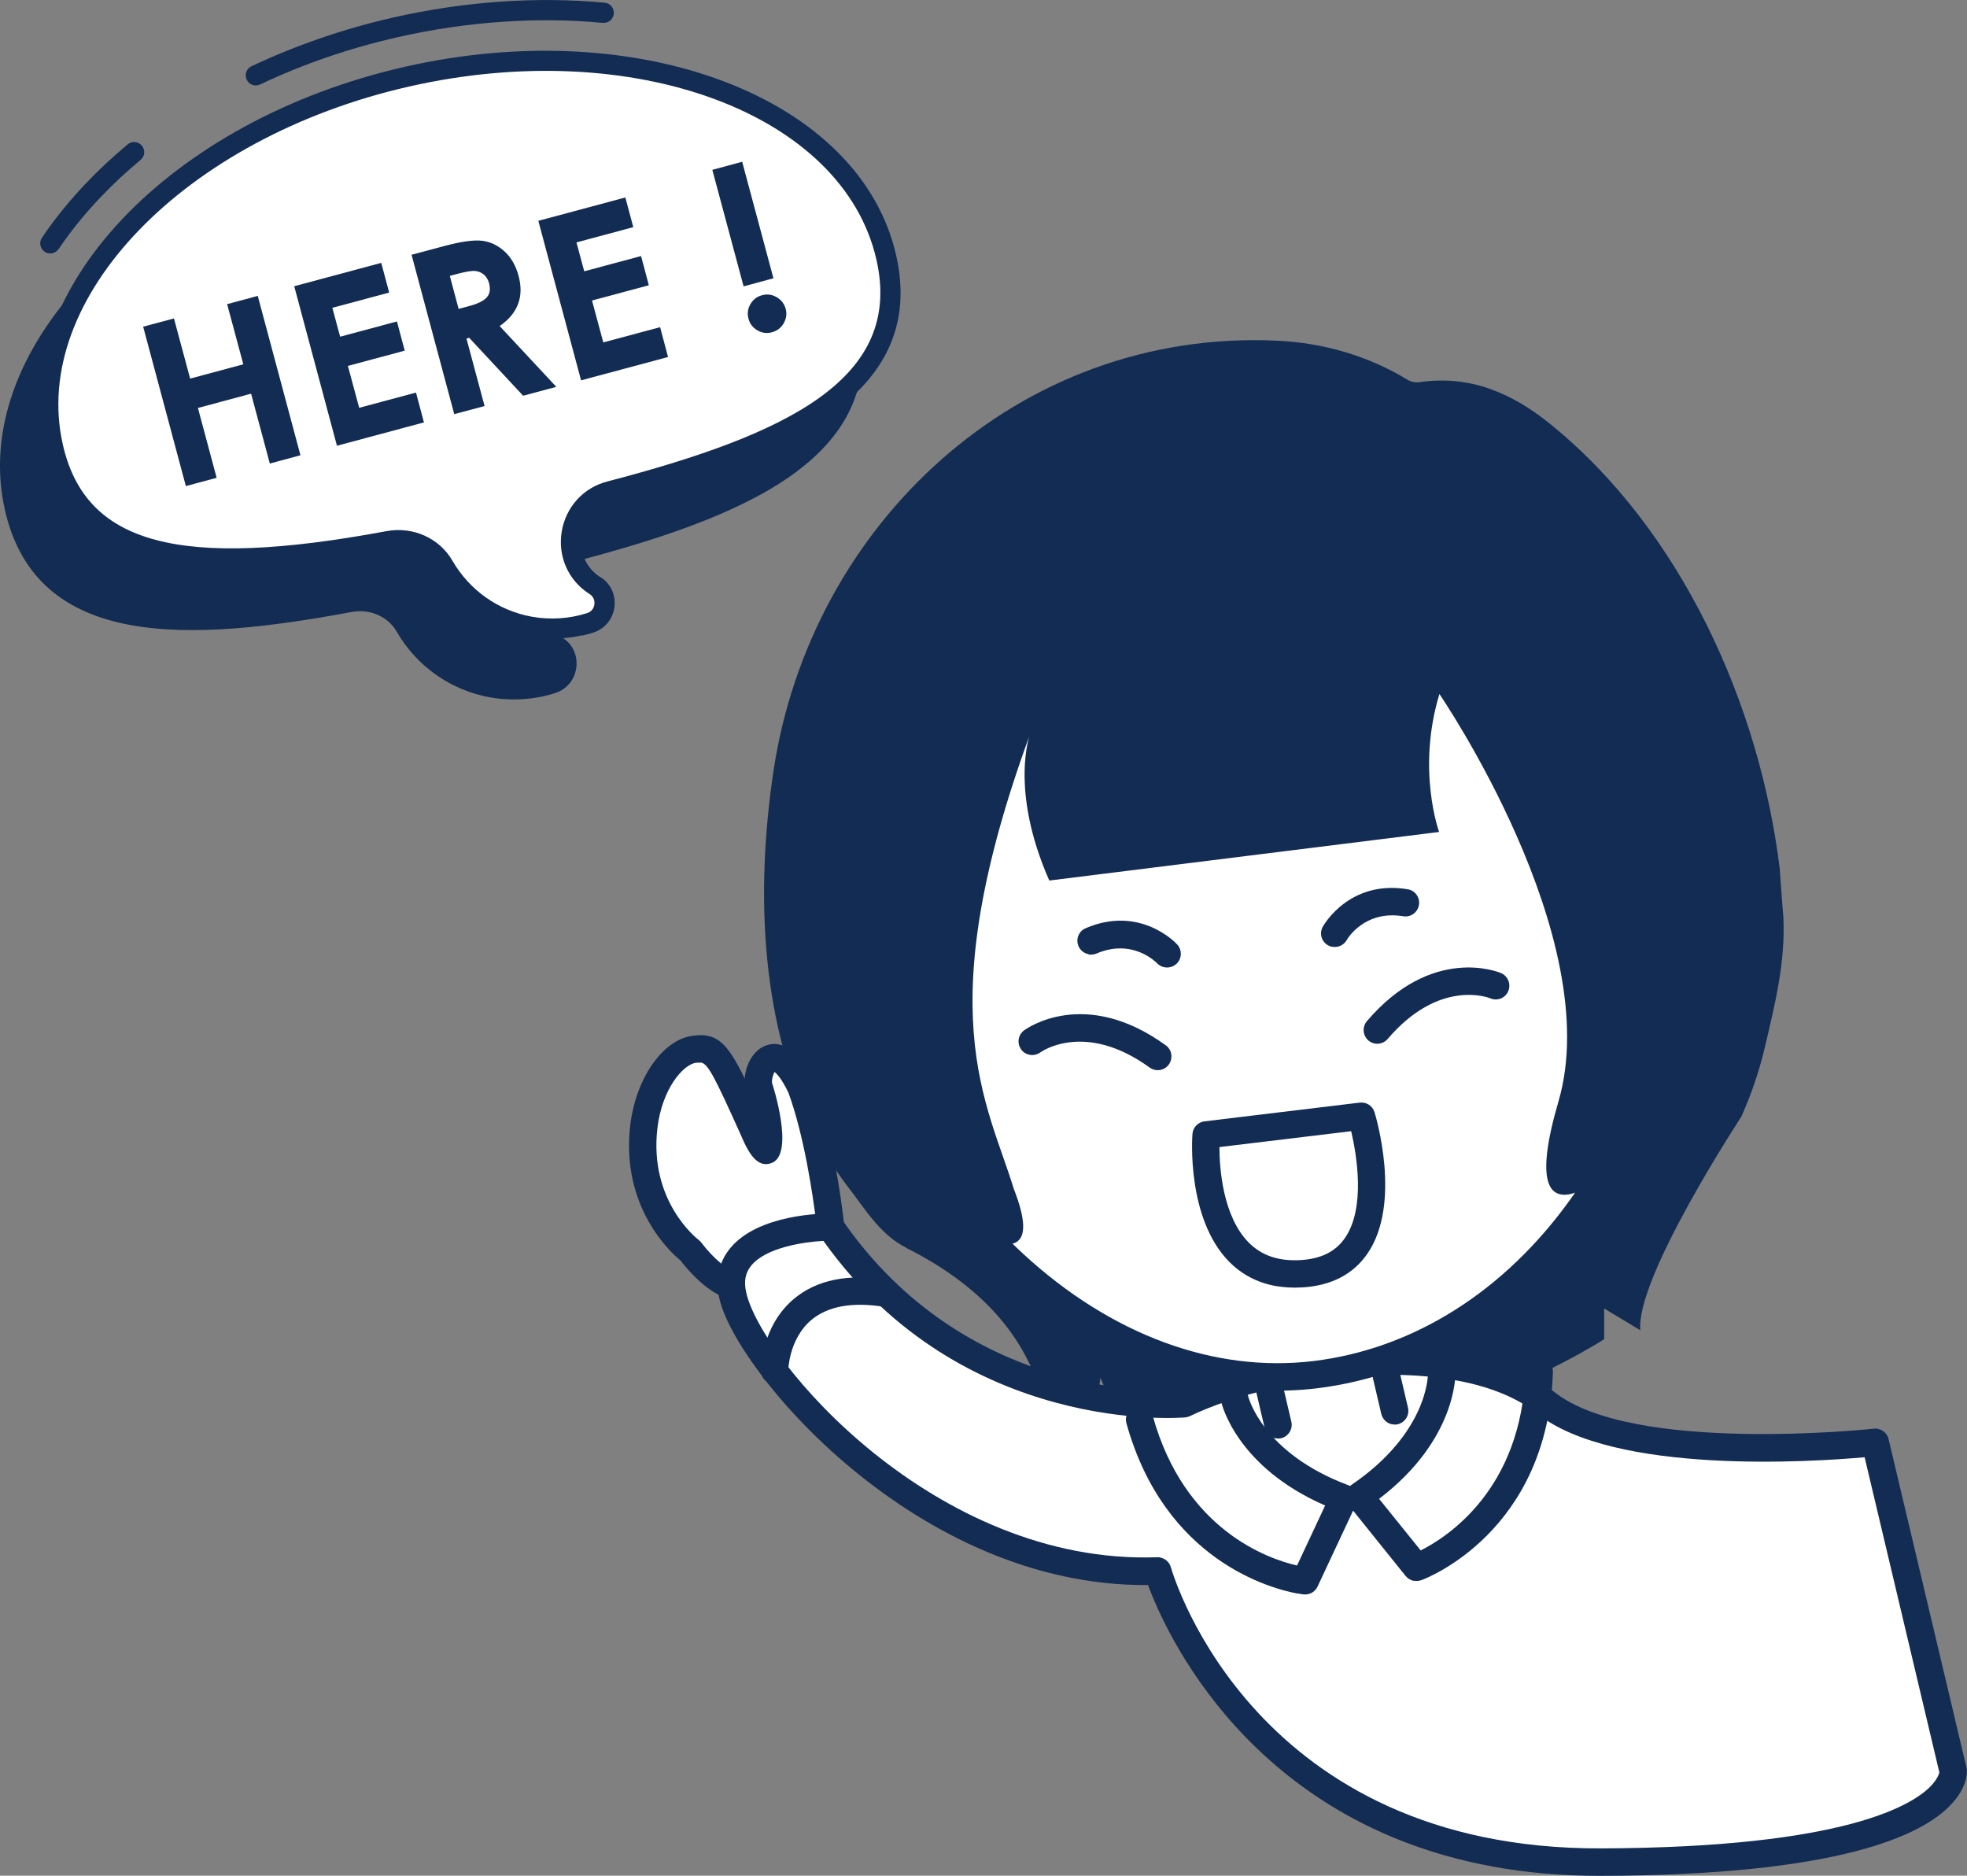 <?xml version="1.0" encoding="UTF-8"?><svg id="_圖層_2" xmlns="http://www.w3.org/2000/svg" viewBox="0 0 123.93 118.16"><rect x="0" y="0" width="123.93" height="118.16" fill="#808080" stroke="none"/><defs><style>.cls-1{fill:#fff;}.cls-2{fill:#132c53;}</style></defs><g id="_圖層_1-2"><g><g><g><path class="cls-2" d="M47.5,55.23s-.01-.03-.02-.04c.01,.04,.02,.05,.02,.04Z"/><path class="cls-2" d="M57.11,78.61c-1.66-.83-2.58-2.42-3.69-3.85-1.11-1.43-1.85-2.92-1.85-2.92-3.67-7.04-3.99-15.54-2.84-23.25,2.32-15.53,15.41-27.87,31.69-27.13,2.93,.13,5.79,.95,8.29,2.48,.21,.13,.53,.17,.77,.13,3.11-.45,5.78,.68,8.19,2.64,8.26,6.68,13.2,17.69,14.46,28.01,0,0,.21,2.96,.23,3.03,.14,2.9-.54,5.54-1.16,8.2-.36,1.53-.86,2.99-1.49,4.4,0,0-6.68,10.16-6.36,13.45l-2.28-1.37v1.93s-15.07,9.93-30.61,5.05l-1.13-2.61s-.25,2.95-2.2,3.91c-1.95,.96,.51-6.81-10.02-12.09Z"/></g><g><path class="cls-1" d="M43.51,78.8s-3.54-2.66-2.94-7.83c.32-2.65,1.78-4.68,3.18-4.87,1.4-.19,1.69,.58,3.9,5.5,1.4,2.84,.56-2.04,.19-3.04-.37-1.01,.89-3.79,2.66,0,1.37,3.78,1.89,9.24,1.89,9.24,0,0-3.41-.24-4.69,2.36-1.27,2.6-4.2-1.36-4.2-1.36Z"/><path class="cls-2" d="M46.13,81.87c-1.47-.27-2.84-1.92-3.25-2.46-.64-.52-3.78-3.39-3.17-8.54,.36-2.95,2.04-5.37,3.92-5.62,1.5-.21,2.16,.38,3.29,2.69,.06-.84,.51-1.74,1.27-2.05,.77-.32,1.93-.18,3.09,2.31,1.42,3.91,1.95,9.3,1.97,9.52,.02,.25-.06,.5-.24,.69s-.43,.28-.68,.26c-.03,0-2.85-.16-3.85,1.87-.51,1.04-1.24,1.31-1.77,1.36-.19,.02-.39,0-.58-.03Zm-2-14.92c-.09-.02-.18,0-.28,0-.81,.11-2.14,1.64-2.43,4.12-.54,4.58,2.47,6.94,2.6,7.04,.06,.05,.12,.11,.17,.17,.69,.93,1.83,1.94,2.36,1.89,.15-.01,.29-.22,.37-.4,1.04-2.13,3.21-2.68,4.5-2.81-.21-1.69-.75-5.39-1.74-8.11-.42-.89-.74-1.21-.88-1.32-.11,.18-.2,.57-.15,.72,.02,.04,1.43,4.39,0,5-.94,.4-1.48-.7-1.77-1.29l-.23-.52c-1.67-3.71-2.05-4.43-2.5-4.51Z"/></g><g><path class="cls-1" d="M74.6,88.43s-13.69,1.34-22.28-11.13c0,0-7.09-.03-6.16,4.29,.93,4.32,12.22,17.9,26.78,17.38,0,0,5.27,18.4,27.93,18.33s22.19-5.74,22.19-5.74l-4.91-20.7s-15.49,1.7-20.76-2.49c-5.27-4.2-16.82-2.81-22.79,.06Z"/><path class="cls-2" d="M94.03,117.58c-15.3-2.8-20.62-14.81-21.7-17.73-14.65,.13-26.04-13.58-27.01-18.07-.26-1.19-.03-2.27,.67-3.13,1.76-2.17,5.87-2.21,6.34-2.21,.29,0,.55,.14,.71,.37,7.74,11.25,19.9,10.86,21.34,10.77,6.2-2.91,18.05-4.27,23.55,.11,4.93,3.93,19.98,2.33,20.13,2.31,.43-.05,.83,.24,.93,.66l4.91,20.7s.02,.08,.02,.13c.01,.17,.04,1.07-.95,2.14-1.88,2.05-7.23,4.5-22.1,4.54-2.48,0-4.76-.2-6.85-.59Zm-20.93-19.46c.32,.06,.58,.29,.67,.61,.21,.73,5.38,17.78,27.1,17.71,15.55-.05,19.75-2.8,20.83-3.98,.37-.4,.47-.72,.49-.8l-4.71-19.86c-3.25,.29-15.78,1.12-20.63-2.75-4.95-3.94-16.26-2.54-21.88,.16-.09,.04-.19,.07-.29,.08-.14,.01-14.01,1.22-22.8-11.12-1.26,.07-3.63,.42-4.55,1.56-.37,.45-.47,.98-.32,1.67,.91,4.22,11.86,17.2,25.9,16.7,.06,0,.13,0,.19,.01Zm1.5-9.69h0s0,0,0,0Z"/></g><path class="cls-2" d="M80.37,90.61c-.33-.06-.6-.31-.69-.65l-.63-2.69c-.11-.46,.18-.93,.64-1.04,.46-.11,.93,.18,1.04,.64l.63,2.69c.11,.46-.18,.93-.64,1.04-.12,.03-.24,.03-.35,0Z"/><path class="cls-2" d="M87.72,89.73c-.33-.06-.6-.31-.69-.65l-.63-2.69c-.11-.46,.18-.93,.64-1.04,.46-.11,.93,.18,1.04,.64l.63,2.69c.11,.46-.18,.93-.64,1.04-.12,.03-.24,.03-.35,0Z"/><g><path class="cls-1" d="M104.95,57.12c1.52,12.66-8.13,27.8-22.09,29.48-13.96,1.68-27.09-12.04-28.61-24.7-1.52-12.66,8.94-21.07,22.9-22.76,13.96-1.68,26.28,5.32,27.8,17.98Z"/><path class="cls-2" d="M76.62,87.25c-4.66-.85-9.24-3.23-13.32-6.99-5.44-5-9.14-11.83-9.92-18.26-.76-6.3,1.29-11.91,5.91-16.23,4.24-3.96,10.54-6.62,17.74-7.49,7.09-.85,13.88,.47,19.12,3.74,5.46,3.4,8.89,8.73,9.64,15,.78,6.46-1.19,13.55-5.39,19.46-4.46,6.26-10.65,10.16-17.45,10.98-2.1,.25-4.23,.18-6.34-.21Zm10.02-47.01c-2.97-.54-6.15-.63-9.39-.24-6.84,.82-12.79,3.32-16.77,7.03-4.21,3.93-6.06,9.03-5.38,14.76,.73,6.03,4.23,12.46,9.37,17.2,5.55,5.11,12.04,7.5,18.28,6.75,6.31-.76,12.08-4.41,16.25-10.27,3.9-5.48,5.8-12.3,5.08-18.25-.7-5.82-3.76-10.57-8.84-13.74-2.53-1.57-5.45-2.67-8.61-3.25Z"/></g><path class="cls-2" d="M64.92,46.16s-1.37,3.5,1.19,9.31l24.56-3.06s-1.43-3.92,.02-8.69c0,0,10.52,15.36,7.5,25.67-3.02,10.31,3.84,3.91,3.84,3.91,0,0,13.87-11.07,3.43-26.3s-24.12-16.96-24.12-16.96c0,0-19.37-.1-27.01,17.39-7.64,17.49,2.43,27.33,2.43,27.33,0,0,10.22,8.06,7.12,.15-1.7-5.54-5.4-11.17,1.05-28.75Z"/><path class="cls-2" d="M80.35,81.01c-1.13-.21-2.11-.72-2.91-1.53-2.68-2.72-2.33-7.84-2.31-8.05,.03-.41,.35-.74,.76-.79l9.78-1.18c.41-.05,.81,.2,.93,.6,.07,.23,1.74,5.75-.45,8.92-.9,1.3-2.27,2.01-4.09,2.12-.6,.04-1.17,0-1.71-.09Zm-3.52-8.75c0,1.36,.22,4.37,1.84,6.01,.82,.83,1.89,1.19,3.28,1.11,1.28-.08,2.19-.53,2.78-1.38,1.33-1.91,.74-5.29,.4-6.74l-8.29,1Z"/><g><path class="cls-1" d="M65.04,65.61s3.25-2.42,7.91,.95"/><path class="cls-2" d="M64.88,66.45c-.21-.04-.41-.15-.54-.34-.28-.38-.2-.92,.18-1.2,.15-.11,3.82-2.76,8.93,.94,.39,.28,.47,.82,.19,1.21-.28,.39-.82,.47-1.21,.19-4.04-2.93-6.78-1.03-6.89-.95-.2,.14-.44,.19-.66,.15Z"/></g><g><path class="cls-1" d="M94.23,62.09s-3.73-1.58-7.45,2.8"/><path class="cls-2" d="M86.62,65.74c-.14-.03-.28-.09-.4-.19-.36-.31-.41-.85-.1-1.22,4.09-4.8,8.27-3.11,8.45-3.03,.44,.19,.64,.69,.46,1.13-.18,.44-.68,.65-1.13,.46-.15-.06-3.24-1.23-6.47,2.56-.21,.24-.52,.34-.81,.29Z"/></g><path class="cls-2" d="M68.59,60.11c-.28-.05-.52-.23-.64-.51-.19-.44,.02-.95,.46-1.13,3.41-1.46,5.67,.92,5.76,1.03,.32,.35,.3,.9-.05,1.22-.35,.32-.89,.3-1.22-.04-.07-.07-1.55-1.58-3.82-.61-.16,.07-.33,.08-.49,.06Z"/><path class="cls-2" d="M83.94,59.65c-.09-.02-.18-.05-.27-.1-.41-.23-.56-.75-.33-1.17,.07-.12,1.69-2.97,5.35-2.36,.47,.07,.79,.52,.71,.99-.08,.47-.52,.79-.99,.71-2.44-.4-3.52,1.42-3.56,1.5-.19,.33-.56,.49-.91,.42Z"/><path class="cls-2" d="M81.77,100.39c-1.66-.3-8.39-2.06-10.8-10.73-.13-.46,.14-.94,.6-1.06,.46-.13,.94,.14,1.06,.6,2,7.2,7.29,9.01,9.09,9.42l1.77-3.78c-5.6-2.44-6.52-6.4-6.56-6.57-.1-.47,.19-.93,.66-1.03,.47-.1,.92,.19,1.03,.65,.04,.16,.92,3.65,6.35,5.68,.23,.08,.41,.26,.5,.48,.09,.22,.08,.47-.02,.69l-2.44,5.21c-.16,.34-.51,.53-.88,.49-.04,0-.16-.02-.36-.06Z"/><path class="cls-2" d="M89.08,99.59c-.2-.04-.38-.14-.52-.31l-3.6-4.48c-.15-.19-.22-.43-.18-.67,.04-.24,.17-.45,.37-.59,4.8-3.27,4.82-6.87,4.82-7.03,0-.47,.37-.87,.85-.87,.47,0,.87,.36,.88,.84,0,.18,.04,4.25-4.81,7.94l2.62,3.25c1.65-.83,6.37-3.83,6.6-11.31,.01-.48,.41-.85,.89-.84,.47,.02,.85,.41,.84,.89-.31,10.07-7.95,13.01-8.28,13.13-.15,.05-.31,.07-.45,.04Z"/><path class="cls-2" d="M48.65,87.19c-.4-.07-.71-.43-.71-.85,0-.11,.03-2.78,2.06-4.5,1.44-1.22,3.46-1.63,6.01-1.21,.46,.08,.79,.52,.71,.99-.08,.47-.52,.79-.99,.71-2.02-.33-3.57-.05-4.61,.82-1.42,1.19-1.46,3.18-1.46,3.2,0,.48-.39,.86-.87,.85-.05,0-.1,0-.15-.01Z"/></g><g><g><path class="cls-2" d="M23.1,8.02c14.82-3.37,28.71,1.95,30.96,11.87,2.04,8.98-7.38,12.75-17.87,15.49-1.02,.27-1.77,1.09-1.94,2.14-.17,1.04,.26,2.04,1.13,2.62l.07,.04c.63,.4,.96,1.12,.86,1.88-.1,.76-.61,1.37-1.33,1.6-.23,.07-.46,.14-.7,.19-1.11,.25-2.28,.28-3.41,.08-2.47-.45-4.61-1.95-5.87-4.13-.55-.96-1.69-1.46-2.83-1.25-10.17,1.89-19.85,2.43-21.86-6.42C-1.94,22.2,8.28,11.39,23.1,8.02Z"/><g><g><path class="cls-2" d="M2.64,14.98c.81-1.2,1.76-2.37,2.83-3.49,.79-.83,1.66-1.63,2.58-2.4,.27-.23,.68-.18,.9,.1h0c.22,.27,.17,.67-.1,.89-.88,.73-1.71,1.5-2.46,2.29-1.02,1.06-1.92,2.17-2.69,3.31-.2,.29-.58,.37-.87,.19h0c-.3-.19-.39-.59-.19-.89Z"/><path class="cls-2" d="M15.85,4.17c2.8-1.32,5.81-2.36,8.94-3.07C29.24,.09,33.83-.23,38.1,.17c.35,.03,.61,.35,.57,.71h0c-.04,.35-.35,.59-.7,.56-4.14-.39-8.58-.08-12.9,.9-3.05,.69-5.96,1.69-8.68,2.98-.32,.15-.69,.02-.84-.29-.16-.32-.03-.71,.3-.86Z"/></g><path class="cls-1" d="M25.64,4.83C11.14,8.12,1.15,18.57,3.33,28.15c1.79,7.87,10.16,7.98,21.13,5.93,1.38-.26,2.79,.35,3.5,1.56,1.12,1.94,3.06,3.4,5.43,3.83,1.31,.24,2.61,.13,3.8-.25,1.03-.33,1.23-1.75,.31-2.33-.02-.02-.05-.03-.07-.05-2.36-1.55-1.73-5.19,1-5.9,11.27-2.94,19.25-6.63,17.41-14.73-2.18-9.59-15.7-14.68-30.2-11.39Z"/><path class="cls-2" d="M36.69,40.02c-1.11,.25-2.28,.28-3.41,.08-2.47-.45-4.61-1.95-5.87-4.13-.55-.96-1.69-1.46-2.83-1.25-10.17,1.89-19.85,2.43-21.86-6.42C.46,18.38,10.68,7.58,25.5,4.21c14.82-3.37,28.71,1.95,30.96,11.87,2.04,8.98-7.38,12.75-17.87,15.49-1.02,.27-1.77,1.09-1.94,2.14-.17,1.04,.26,2.04,1.13,2.62l.07,.04c.63,.4,.96,1.12,.86,1.88-.1,.76-.61,1.37-1.33,1.6-.23,.07-.46,.14-.7,.19ZM25.78,5.45C11.65,8.66,1.86,18.78,3.96,28.01c1.43,6.3,7.34,7.88,20.39,5.45,1.67-.31,3.34,.44,4.16,1.87,1.07,1.85,2.89,3.14,5,3.52,1.17,.21,2.37,.13,3.49-.23,.37-.12,.44-.45,.45-.55,.01-.1,.03-.43-.29-.64l-.08-.05c-1.3-.86-1.94-2.35-1.69-3.89,.26-1.55,1.36-2.77,2.88-3.16,11.4-2.98,18.65-6.49,16.95-13.97-2.1-9.23-15.3-14.12-29.44-10.91Z"/></g></g><g><path class="cls-2" d="M9.02,20.58l1.94-.52,1.02,3.79,3.35-.9-1.02-3.79,1.93-.52,2.69,10.04-1.93,.52-1.18-4.4-3.35,.9,1.18,4.4-1.94,.52-2.69-10.04Z"/><path class="cls-2" d="M18.54,18.03l5.48-1.47,.5,1.87-3.58,.96,.49,1.82,3.58-.96,.49,1.84-3.58,.96,.71,2.64,3.58-.96,.5,1.88-5.48,1.47-2.69-10.04Z"/><path class="cls-2" d="M25.93,16.05l2.02-.54c1.11-.3,1.92-.41,2.45-.34,.52,.07,.99,.3,1.4,.68,.41,.38,.7,.89,.87,1.52,.18,.66,.17,1.25-.03,1.78s-.58,.99-1.16,1.39l3.57,3.83-2.09,.56-3.4-3.65-.17,.05,1.14,4.25-1.91,.51-2.69-10.04Zm2.96,3.41l.6-.16c.61-.16,1-.35,1.19-.58,.19-.22,.23-.52,.13-.89-.06-.22-.17-.39-.32-.53-.16-.13-.34-.21-.55-.23-.21-.02-.57,.04-1.08,.17l-.52,.14,.55,2.06Z"/><path class="cls-2" d="M33.92,13.91l5.48-1.47,.5,1.87-3.58,.96,.49,1.82,3.58-.96,.49,1.84-3.58,.96,.71,2.64,3.58-.96,.5,1.88-5.48,1.47-2.69-10.04Z"/><path class="cls-2" d="M44.88,10.7l1.88-.51,1.97,7.34-1.88,.51-1.97-7.34Zm3.13,7.9c.32-.09,.63-.05,.92,.12,.29,.17,.48,.41,.57,.73,.09,.32,.04,.62-.12,.91-.17,.29-.41,.48-.74,.57-.32,.09-.63,.05-.92-.12-.29-.17-.48-.41-.56-.73-.09-.32-.05-.63,.12-.92,.17-.29,.41-.48,.73-.56Z"/></g></g></g></g></svg>